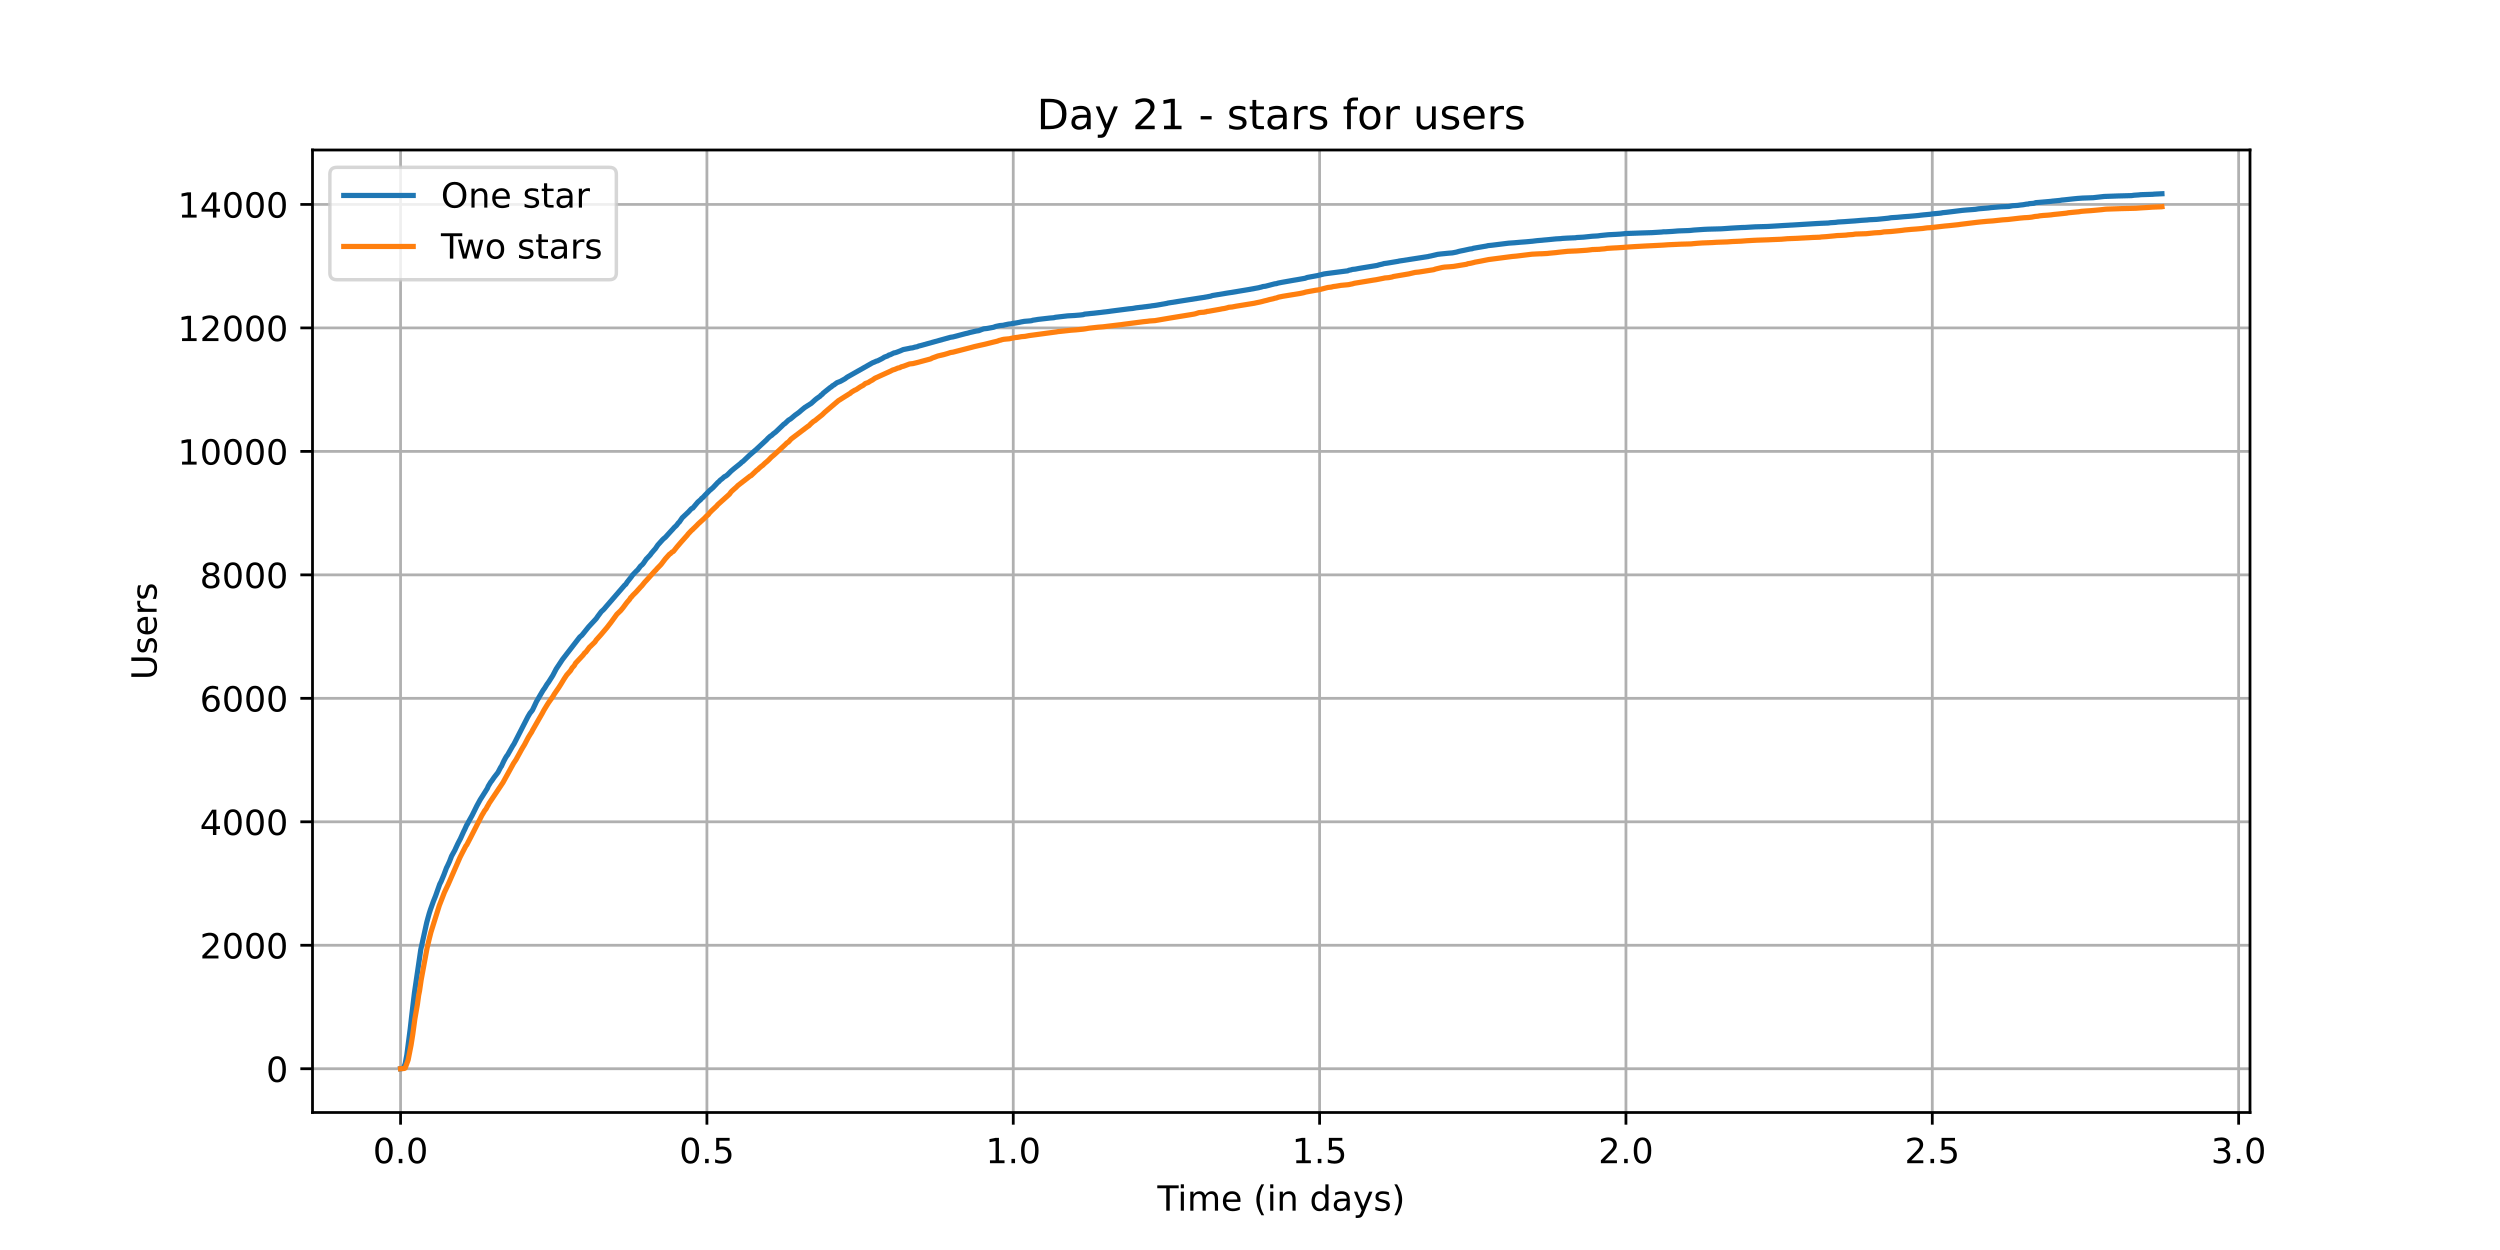 <?xml version="1.0" encoding="utf-8" standalone="no"?>
<!DOCTYPE svg PUBLIC "-//W3C//DTD SVG 1.1//EN"
  "http://www.w3.org/Graphics/SVG/1.1/DTD/svg11.dtd">
<!-- Created with matplotlib (https://matplotlib.org/) -->
<svg height="360pt" version="1.1" viewBox="0 0 720 360" width="720pt" xmlns="http://www.w3.org/2000/svg" xmlns:xlink="http://www.w3.org/1999/xlink">
 <defs>
  <style type="text/css">*{stroke-linecap:butt;stroke-linejoin:round;}</style>
 </defs>
 <g id="figure_1">
  <g id="patch_1">
   <path d="M 0 360 
L 720 360 
L 720 0 
L 0 0 
z
" style="fill:#ffffff;"/>
  </g>
  <g id="axes_1">
   <g id="patch_2">
    <path d="M 90 320.4 
L 648 320.4 
L 648 43.2 
L 90 43.2 
z
" style="fill:#ffffff;"/>
   </g>
   <g id="matplotlib.axis_1">
    <g id="xtick_1">
     <g id="line2d_1">
      <path clip-path="url(#p0545d36525)" d="M 115.364 320.4 
L 115.364 43.2 
" style="fill:none;stroke:#b0b0b0;stroke-linecap:square;stroke-width:0.8;"/>
     </g>
     <g id="line2d_2">
      <defs>
       <path d="M 0 0 
L 0 3.5 
" id="m91c7a16fbe" style="stroke:#000000;stroke-width:0.8;"/>
      </defs>
      <g>
       <use style="stroke:#000000;stroke-width:0.8;" x="115.364" xlink:href="#m91c7a16fbe" y="320.4"/>
      </g>
     </g>
     <g id="text_1">
      <!-- 0.0 -->
      <g transform="translate(107.412 334.998)scale(0.1 -0.1)">
       <defs>
        <path d="M 31.781 66.406 
Q 24.172 66.406 20.328 58.906 
Q 16.5 51.422 16.5 36.375 
Q 16.5 21.391 20.328 13.891 
Q 24.172 6.391 31.781 6.391 
Q 39.453 6.391 43.281 13.891 
Q 47.125 21.391 47.125 36.375 
Q 47.125 51.422 43.281 58.906 
Q 39.453 66.406 31.781 66.406 
z
M 31.781 74.219 
Q 44.047 74.219 50.516 64.516 
Q 56.984 54.828 56.984 36.375 
Q 56.984 17.969 50.516 8.266 
Q 44.047 -1.422 31.781 -1.422 
Q 19.531 -1.422 13.062 8.266 
Q 6.594 17.969 6.594 36.375 
Q 6.594 54.828 13.062 64.516 
Q 19.531 74.219 31.781 74.219 
z
" id="DejaVuSans-48"/>
        <path d="M 10.688 12.406 
L 21 12.406 
L 21 0 
L 10.688 0 
z
" id="DejaVuSans-46"/>
       </defs>
       <use xlink:href="#DejaVuSans-48"/>
       <use x="63.623" xlink:href="#DejaVuSans-46"/>
       <use x="95.41" xlink:href="#DejaVuSans-48"/>
      </g>
     </g>
    </g>
    <g id="xtick_2">
     <g id="line2d_3">
      <path clip-path="url(#p0545d36525)" d="M 203.591 320.4 
L 203.591 43.2 
" style="fill:none;stroke:#b0b0b0;stroke-linecap:square;stroke-width:0.8;"/>
     </g>
     <g id="line2d_4">
      <g>
       <use style="stroke:#000000;stroke-width:0.8;" x="203.591" xlink:href="#m91c7a16fbe" y="320.4"/>
      </g>
     </g>
     <g id="text_2">
      <!-- 0.5 -->
      <g transform="translate(195.639 334.998)scale(0.1 -0.1)">
       <defs>
        <path d="M 10.797 72.906 
L 49.516 72.906 
L 49.516 64.594 
L 19.828 64.594 
L 19.828 46.734 
Q 21.969 47.469 24.109 47.828 
Q 26.266 48.188 28.422 48.188 
Q 40.625 48.188 47.75 41.5 
Q 54.891 34.812 54.891 23.391 
Q 54.891 11.625 47.562 5.094 
Q 40.234 -1.422 26.906 -1.422 
Q 22.312 -1.422 17.547 -0.641 
Q 12.797 0.141 7.719 1.703 
L 7.719 11.625 
Q 12.109 9.234 16.797 8.062 
Q 21.484 6.891 26.703 6.891 
Q 35.156 6.891 40.078 11.328 
Q 45.016 15.766 45.016 23.391 
Q 45.016 31 40.078 35.438 
Q 35.156 39.891 26.703 39.891 
Q 22.75 39.891 18.812 39.016 
Q 14.891 38.141 10.797 36.281 
z
" id="DejaVuSans-53"/>
       </defs>
       <use xlink:href="#DejaVuSans-48"/>
       <use x="63.623" xlink:href="#DejaVuSans-46"/>
       <use x="95.41" xlink:href="#DejaVuSans-53"/>
      </g>
     </g>
    </g>
    <g id="xtick_3">
     <g id="line2d_5">
      <path clip-path="url(#p0545d36525)" d="M 291.818 320.4 
L 291.818 43.2 
" style="fill:none;stroke:#b0b0b0;stroke-linecap:square;stroke-width:0.8;"/>
     </g>
     <g id="line2d_6">
      <g>
       <use style="stroke:#000000;stroke-width:0.8;" x="291.818" xlink:href="#m91c7a16fbe" y="320.4"/>
      </g>
     </g>
     <g id="text_3">
      <!-- 1.0 -->
      <g transform="translate(283.866 334.998)scale(0.1 -0.1)">
       <defs>
        <path d="M 12.406 8.297 
L 28.516 8.297 
L 28.516 63.922 
L 10.984 60.406 
L 10.984 69.391 
L 28.422 72.906 
L 38.281 72.906 
L 38.281 8.297 
L 54.391 8.297 
L 54.391 0 
L 12.406 0 
z
" id="DejaVuSans-49"/>
       </defs>
       <use xlink:href="#DejaVuSans-49"/>
       <use x="63.623" xlink:href="#DejaVuSans-46"/>
       <use x="95.41" xlink:href="#DejaVuSans-48"/>
      </g>
     </g>
    </g>
    <g id="xtick_4">
     <g id="line2d_7">
      <path clip-path="url(#p0545d36525)" d="M 380.045 320.4 
L 380.045 43.2 
" style="fill:none;stroke:#b0b0b0;stroke-linecap:square;stroke-width:0.8;"/>
     </g>
     <g id="line2d_8">
      <g>
       <use style="stroke:#000000;stroke-width:0.8;" x="380.045" xlink:href="#m91c7a16fbe" y="320.4"/>
      </g>
     </g>
     <g id="text_4">
      <!-- 1.5 -->
      <g transform="translate(372.093 334.998)scale(0.1 -0.1)">
       <use xlink:href="#DejaVuSans-49"/>
       <use x="63.623" xlink:href="#DejaVuSans-46"/>
       <use x="95.41" xlink:href="#DejaVuSans-53"/>
      </g>
     </g>
    </g>
    <g id="xtick_5">
     <g id="line2d_9">
      <path clip-path="url(#p0545d36525)" d="M 468.272 320.4 
L 468.272 43.2 
" style="fill:none;stroke:#b0b0b0;stroke-linecap:square;stroke-width:0.8;"/>
     </g>
     <g id="line2d_10">
      <g>
       <use style="stroke:#000000;stroke-width:0.8;" x="468.272" xlink:href="#m91c7a16fbe" y="320.4"/>
      </g>
     </g>
     <g id="text_5">
      <!-- 2.0 -->
      <g transform="translate(460.32 334.998)scale(0.1 -0.1)">
       <defs>
        <path d="M 19.188 8.297 
L 53.609 8.297 
L 53.609 0 
L 7.328 0 
L 7.328 8.297 
Q 12.938 14.109 22.625 23.891 
Q 32.328 33.688 34.812 36.531 
Q 39.547 41.844 41.422 45.531 
Q 43.312 49.219 43.312 52.781 
Q 43.312 58.594 39.234 62.25 
Q 35.156 65.922 28.609 65.922 
Q 23.969 65.922 18.812 64.312 
Q 13.672 62.703 7.812 59.422 
L 7.812 69.391 
Q 13.766 71.781 18.938 73 
Q 24.125 74.219 28.422 74.219 
Q 39.75 74.219 46.484 68.547 
Q 53.219 62.891 53.219 53.422 
Q 53.219 48.922 51.531 44.891 
Q 49.859 40.875 45.406 35.406 
Q 44.188 33.984 37.641 27.219 
Q 31.109 20.453 19.188 8.297 
z
" id="DejaVuSans-50"/>
       </defs>
       <use xlink:href="#DejaVuSans-50"/>
       <use x="63.623" xlink:href="#DejaVuSans-46"/>
       <use x="95.41" xlink:href="#DejaVuSans-48"/>
      </g>
     </g>
    </g>
    <g id="xtick_6">
     <g id="line2d_11">
      <path clip-path="url(#p0545d36525)" d="M 556.499 320.4 
L 556.499 43.2 
" style="fill:none;stroke:#b0b0b0;stroke-linecap:square;stroke-width:0.8;"/>
     </g>
     <g id="line2d_12">
      <g>
       <use style="stroke:#000000;stroke-width:0.8;" x="556.499" xlink:href="#m91c7a16fbe" y="320.4"/>
      </g>
     </g>
     <g id="text_6">
      <!-- 2.5 -->
      <g transform="translate(548.547 334.998)scale(0.1 -0.1)">
       <use xlink:href="#DejaVuSans-50"/>
       <use x="63.623" xlink:href="#DejaVuSans-46"/>
       <use x="95.41" xlink:href="#DejaVuSans-53"/>
      </g>
     </g>
    </g>
    <g id="xtick_7">
     <g id="line2d_13">
      <path clip-path="url(#p0545d36525)" d="M 644.726 320.4 
L 644.726 43.2 
" style="fill:none;stroke:#b0b0b0;stroke-linecap:square;stroke-width:0.8;"/>
     </g>
     <g id="line2d_14">
      <g>
       <use style="stroke:#000000;stroke-width:0.8;" x="644.726" xlink:href="#m91c7a16fbe" y="320.4"/>
      </g>
     </g>
     <g id="text_7">
      <!-- 3.0 -->
      <g transform="translate(636.774 334.998)scale(0.1 -0.1)">
       <defs>
        <path d="M 40.578 39.312 
Q 47.656 37.797 51.625 33 
Q 55.609 28.219 55.609 21.188 
Q 55.609 10.406 48.188 4.484 
Q 40.766 -1.422 27.094 -1.422 
Q 22.516 -1.422 17.656 -0.516 
Q 12.797 0.391 7.625 2.203 
L 7.625 11.719 
Q 11.719 9.328 16.594 8.109 
Q 21.484 6.891 26.812 6.891 
Q 36.078 6.891 40.938 10.547 
Q 45.797 14.203 45.797 21.188 
Q 45.797 27.641 41.281 31.266 
Q 36.766 34.906 28.719 34.906 
L 20.219 34.906 
L 20.219 43.016 
L 29.109 43.016 
Q 36.375 43.016 40.234 45.922 
Q 44.094 48.828 44.094 54.297 
Q 44.094 59.906 40.109 62.906 
Q 36.141 65.922 28.719 65.922 
Q 24.656 65.922 20.016 65.031 
Q 15.375 64.156 9.812 62.312 
L 9.812 71.094 
Q 15.438 72.656 20.344 73.438 
Q 25.25 74.219 29.594 74.219 
Q 40.828 74.219 47.359 69.109 
Q 53.906 64.016 53.906 55.328 
Q 53.906 49.266 50.438 45.094 
Q 46.969 40.922 40.578 39.312 
z
" id="DejaVuSans-51"/>
       </defs>
       <use xlink:href="#DejaVuSans-51"/>
       <use x="63.623" xlink:href="#DejaVuSans-46"/>
       <use x="95.41" xlink:href="#DejaVuSans-48"/>
      </g>
     </g>
    </g>
    <g id="text_8">
     <!-- Time (in days) -->
     <g transform="translate(333.327 348.677)scale(0.1 -0.1)">
      <defs>
       <path d="M -0.297 72.906 
L 61.375 72.906 
L 61.375 64.594 
L 35.5 64.594 
L 35.5 0 
L 25.594 0 
L 25.594 64.594 
L -0.297 64.594 
z
" id="DejaVuSans-84"/>
       <path d="M 9.422 54.688 
L 18.406 54.688 
L 18.406 0 
L 9.422 0 
z
M 9.422 75.984 
L 18.406 75.984 
L 18.406 64.594 
L 9.422 64.594 
z
" id="DejaVuSans-105"/>
       <path d="M 52 44.188 
Q 55.375 50.25 60.062 53.125 
Q 64.75 56 71.094 56 
Q 79.641 56 84.281 50.016 
Q 88.922 44.047 88.922 33.016 
L 88.922 0 
L 79.891 0 
L 79.891 32.719 
Q 79.891 40.578 77.094 44.375 
Q 74.312 48.188 68.609 48.188 
Q 61.625 48.188 57.562 43.547 
Q 53.516 38.922 53.516 30.906 
L 53.516 0 
L 44.484 0 
L 44.484 32.719 
Q 44.484 40.625 41.703 44.406 
Q 38.922 48.188 33.109 48.188 
Q 26.219 48.188 22.156 43.531 
Q 18.109 38.875 18.109 30.906 
L 18.109 0 
L 9.078 0 
L 9.078 54.688 
L 18.109 54.688 
L 18.109 46.188 
Q 21.188 51.219 25.484 53.609 
Q 29.781 56 35.688 56 
Q 41.656 56 45.828 52.969 
Q 50 49.953 52 44.188 
z
" id="DejaVuSans-109"/>
       <path d="M 56.203 29.594 
L 56.203 25.203 
L 14.891 25.203 
Q 15.484 15.922 20.484 11.062 
Q 25.484 6.203 34.422 6.203 
Q 39.594 6.203 44.453 7.469 
Q 49.312 8.734 54.109 11.281 
L 54.109 2.781 
Q 49.266 0.734 44.188 -0.344 
Q 39.109 -1.422 33.891 -1.422 
Q 20.797 -1.422 13.156 6.188 
Q 5.516 13.812 5.516 26.812 
Q 5.516 40.234 12.766 48.109 
Q 20.016 56 32.328 56 
Q 43.359 56 49.781 48.891 
Q 56.203 41.797 56.203 29.594 
z
M 47.219 32.234 
Q 47.125 39.594 43.094 43.984 
Q 39.062 48.391 32.422 48.391 
Q 24.906 48.391 20.391 44.141 
Q 15.875 39.891 15.188 32.172 
z
" id="DejaVuSans-101"/>
       <path id="DejaVuSans-32"/>
       <path d="M 31 75.875 
Q 24.469 64.656 21.281 53.656 
Q 18.109 42.672 18.109 31.391 
Q 18.109 20.125 21.312 9.062 
Q 24.516 -2 31 -13.188 
L 23.188 -13.188 
Q 15.875 -1.703 12.234 9.375 
Q 8.594 20.453 8.594 31.391 
Q 8.594 42.281 12.203 53.312 
Q 15.828 64.359 23.188 75.875 
z
" id="DejaVuSans-40"/>
       <path d="M 54.891 33.016 
L 54.891 0 
L 45.906 0 
L 45.906 32.719 
Q 45.906 40.484 42.875 44.328 
Q 39.844 48.188 33.797 48.188 
Q 26.516 48.188 22.312 43.547 
Q 18.109 38.922 18.109 30.906 
L 18.109 0 
L 9.078 0 
L 9.078 54.688 
L 18.109 54.688 
L 18.109 46.188 
Q 21.344 51.125 25.703 53.562 
Q 30.078 56 35.797 56 
Q 45.219 56 50.047 50.172 
Q 54.891 44.344 54.891 33.016 
z
" id="DejaVuSans-110"/>
       <path d="M 45.406 46.391 
L 45.406 75.984 
L 54.391 75.984 
L 54.391 0 
L 45.406 0 
L 45.406 8.203 
Q 42.578 3.328 38.25 0.953 
Q 33.938 -1.422 27.875 -1.422 
Q 17.969 -1.422 11.734 6.484 
Q 5.516 14.406 5.516 27.297 
Q 5.516 40.188 11.734 48.094 
Q 17.969 56 27.875 56 
Q 33.938 56 38.25 53.625 
Q 42.578 51.266 45.406 46.391 
z
M 14.797 27.297 
Q 14.797 17.391 18.875 11.75 
Q 22.953 6.109 30.078 6.109 
Q 37.203 6.109 41.297 11.75 
Q 45.406 17.391 45.406 27.297 
Q 45.406 37.203 41.297 42.844 
Q 37.203 48.484 30.078 48.484 
Q 22.953 48.484 18.875 42.844 
Q 14.797 37.203 14.797 27.297 
z
" id="DejaVuSans-100"/>
       <path d="M 34.281 27.484 
Q 23.391 27.484 19.188 25 
Q 14.984 22.516 14.984 16.5 
Q 14.984 11.719 18.141 8.906 
Q 21.297 6.109 26.703 6.109 
Q 34.188 6.109 38.703 11.406 
Q 43.219 16.703 43.219 25.484 
L 43.219 27.484 
z
M 52.203 31.203 
L 52.203 0 
L 43.219 0 
L 43.219 8.297 
Q 40.141 3.328 35.547 0.953 
Q 30.953 -1.422 24.312 -1.422 
Q 15.922 -1.422 10.953 3.297 
Q 6 8.016 6 15.922 
Q 6 25.141 12.172 29.828 
Q 18.359 34.516 30.609 34.516 
L 43.219 34.516 
L 43.219 35.406 
Q 43.219 41.609 39.141 45 
Q 35.062 48.391 27.688 48.391 
Q 23 48.391 18.547 47.266 
Q 14.109 46.141 10.016 43.891 
L 10.016 52.203 
Q 14.938 54.109 19.578 55.047 
Q 24.219 56 28.609 56 
Q 40.484 56 46.344 49.844 
Q 52.203 43.703 52.203 31.203 
z
" id="DejaVuSans-97"/>
       <path d="M 32.172 -5.078 
Q 28.375 -14.844 24.75 -17.812 
Q 21.141 -20.797 15.094 -20.797 
L 7.906 -20.797 
L 7.906 -13.281 
L 13.188 -13.281 
Q 16.891 -13.281 18.938 -11.516 
Q 21 -9.766 23.484 -3.219 
L 25.094 0.875 
L 2.984 54.688 
L 12.5 54.688 
L 29.594 11.922 
L 46.688 54.688 
L 56.203 54.688 
z
" id="DejaVuSans-121"/>
       <path d="M 44.281 53.078 
L 44.281 44.578 
Q 40.484 46.531 36.375 47.5 
Q 32.281 48.484 27.875 48.484 
Q 21.188 48.484 17.844 46.438 
Q 14.5 44.391 14.5 40.281 
Q 14.5 37.156 16.891 35.375 
Q 19.281 33.594 26.516 31.984 
L 29.594 31.297 
Q 39.156 29.25 43.188 25.516 
Q 47.219 21.781 47.219 15.094 
Q 47.219 7.469 41.188 3.016 
Q 35.156 -1.422 24.609 -1.422 
Q 20.219 -1.422 15.453 -0.562 
Q 10.688 0.297 5.422 2 
L 5.422 11.281 
Q 10.406 8.688 15.234 7.391 
Q 20.062 6.109 24.812 6.109 
Q 31.156 6.109 34.562 8.281 
Q 37.984 10.453 37.984 14.406 
Q 37.984 18.062 35.516 20.016 
Q 33.062 21.969 24.703 23.781 
L 21.578 24.516 
Q 13.234 26.266 9.516 29.906 
Q 5.812 33.547 5.812 39.891 
Q 5.812 47.609 11.281 51.797 
Q 16.75 56 26.812 56 
Q 31.781 56 36.172 55.266 
Q 40.578 54.547 44.281 53.078 
z
" id="DejaVuSans-115"/>
       <path d="M 8.016 75.875 
L 15.828 75.875 
Q 23.141 64.359 26.781 53.312 
Q 30.422 42.281 30.422 31.391 
Q 30.422 20.453 26.781 9.375 
Q 23.141 -1.703 15.828 -13.188 
L 8.016 -13.188 
Q 14.5 -2 17.703 9.062 
Q 20.906 20.125 20.906 31.391 
Q 20.906 42.672 17.703 53.656 
Q 14.5 64.656 8.016 75.875 
z
" id="DejaVuSans-41"/>
      </defs>
      <use xlink:href="#DejaVuSans-84"/>
      <use x="57.959" xlink:href="#DejaVuSans-105"/>
      <use x="85.742" xlink:href="#DejaVuSans-109"/>
      <use x="183.154" xlink:href="#DejaVuSans-101"/>
      <use x="244.678" xlink:href="#DejaVuSans-32"/>
      <use x="276.465" xlink:href="#DejaVuSans-40"/>
      <use x="315.479" xlink:href="#DejaVuSans-105"/>
      <use x="343.262" xlink:href="#DejaVuSans-110"/>
      <use x="406.641" xlink:href="#DejaVuSans-32"/>
      <use x="438.428" xlink:href="#DejaVuSans-100"/>
      <use x="501.904" xlink:href="#DejaVuSans-97"/>
      <use x="563.184" xlink:href="#DejaVuSans-121"/>
      <use x="622.363" xlink:href="#DejaVuSans-115"/>
      <use x="674.463" xlink:href="#DejaVuSans-41"/>
     </g>
    </g>
   </g>
   <g id="matplotlib.axis_2">
    <g id="ytick_1">
     <g id="line2d_15">
      <path clip-path="url(#p0545d36525)" d="M 90 307.8 
L 648 307.8 
" style="fill:none;stroke:#b0b0b0;stroke-linecap:square;stroke-width:0.8;"/>
     </g>
     <g id="line2d_16">
      <defs>
       <path d="M 0 0 
L -3.5 0 
" id="m413f0feca2" style="stroke:#000000;stroke-width:0.8;"/>
      </defs>
      <g>
       <use style="stroke:#000000;stroke-width:0.8;" x="90" xlink:href="#m413f0feca2" y="307.8"/>
      </g>
     </g>
     <g id="text_9">
      <!-- 0 -->
      <g transform="translate(76.638 311.599)scale(0.1 -0.1)">
       <use xlink:href="#DejaVuSans-48"/>
      </g>
     </g>
    </g>
    <g id="ytick_2">
     <g id="line2d_17">
      <path clip-path="url(#p0545d36525)" d="M 90 272.239 
L 648 272.239 
" style="fill:none;stroke:#b0b0b0;stroke-linecap:square;stroke-width:0.8;"/>
     </g>
     <g id="line2d_18">
      <g>
       <use style="stroke:#000000;stroke-width:0.8;" x="90" xlink:href="#m413f0feca2" y="272.239"/>
      </g>
     </g>
     <g id="text_10">
      <!-- 2000 -->
      <g transform="translate(57.55 276.039)scale(0.1 -0.1)">
       <use xlink:href="#DejaVuSans-50"/>
       <use x="63.623" xlink:href="#DejaVuSans-48"/>
       <use x="127.246" xlink:href="#DejaVuSans-48"/>
       <use x="190.869" xlink:href="#DejaVuSans-48"/>
      </g>
     </g>
    </g>
    <g id="ytick_3">
     <g id="line2d_19">
      <path clip-path="url(#p0545d36525)" d="M 90 236.679 
L 648 236.679 
" style="fill:none;stroke:#b0b0b0;stroke-linecap:square;stroke-width:0.8;"/>
     </g>
     <g id="line2d_20">
      <g>
       <use style="stroke:#000000;stroke-width:0.8;" x="90" xlink:href="#m413f0feca2" y="236.679"/>
      </g>
     </g>
     <g id="text_11">
      <!-- 4000 -->
      <g transform="translate(57.55 240.478)scale(0.1 -0.1)">
       <defs>
        <path d="M 37.797 64.312 
L 12.891 25.391 
L 37.797 25.391 
z
M 35.203 72.906 
L 47.609 72.906 
L 47.609 25.391 
L 58.016 25.391 
L 58.016 17.188 
L 47.609 17.188 
L 47.609 0 
L 37.797 0 
L 37.797 17.188 
L 4.891 17.188 
L 4.891 26.703 
z
" id="DejaVuSans-52"/>
       </defs>
       <use xlink:href="#DejaVuSans-52"/>
       <use x="63.623" xlink:href="#DejaVuSans-48"/>
       <use x="127.246" xlink:href="#DejaVuSans-48"/>
       <use x="190.869" xlink:href="#DejaVuSans-48"/>
      </g>
     </g>
    </g>
    <g id="ytick_4">
     <g id="line2d_21">
      <path clip-path="url(#p0545d36525)" d="M 90 201.118 
L 648 201.118 
" style="fill:none;stroke:#b0b0b0;stroke-linecap:square;stroke-width:0.8;"/>
     </g>
     <g id="line2d_22">
      <g>
       <use style="stroke:#000000;stroke-width:0.8;" x="90" xlink:href="#m413f0feca2" y="201.118"/>
      </g>
     </g>
     <g id="text_12">
      <!-- 6000 -->
      <g transform="translate(57.55 204.917)scale(0.1 -0.1)">
       <defs>
        <path d="M 33.016 40.375 
Q 26.375 40.375 22.484 35.828 
Q 18.609 31.297 18.609 23.391 
Q 18.609 15.531 22.484 10.953 
Q 26.375 6.391 33.016 6.391 
Q 39.656 6.391 43.531 10.953 
Q 47.406 15.531 47.406 23.391 
Q 47.406 31.297 43.531 35.828 
Q 39.656 40.375 33.016 40.375 
z
M 52.594 71.297 
L 52.594 62.312 
Q 48.875 64.062 45.094 64.984 
Q 41.312 65.922 37.594 65.922 
Q 27.828 65.922 22.672 59.328 
Q 17.531 52.734 16.797 39.406 
Q 19.672 43.656 24.016 45.922 
Q 28.375 48.188 33.594 48.188 
Q 44.578 48.188 50.953 41.516 
Q 57.328 34.859 57.328 23.391 
Q 57.328 12.156 50.688 5.359 
Q 44.047 -1.422 33.016 -1.422 
Q 20.359 -1.422 13.672 8.266 
Q 6.984 17.969 6.984 36.375 
Q 6.984 53.656 15.188 63.938 
Q 23.391 74.219 37.203 74.219 
Q 40.922 74.219 44.703 73.484 
Q 48.484 72.75 52.594 71.297 
z
" id="DejaVuSans-54"/>
       </defs>
       <use xlink:href="#DejaVuSans-54"/>
       <use x="63.623" xlink:href="#DejaVuSans-48"/>
       <use x="127.246" xlink:href="#DejaVuSans-48"/>
       <use x="190.869" xlink:href="#DejaVuSans-48"/>
      </g>
     </g>
    </g>
    <g id="ytick_5">
     <g id="line2d_23">
      <path clip-path="url(#p0545d36525)" d="M 90 165.558 
L 648 165.558 
" style="fill:none;stroke:#b0b0b0;stroke-linecap:square;stroke-width:0.8;"/>
     </g>
     <g id="line2d_24">
      <g>
       <use style="stroke:#000000;stroke-width:0.8;" x="90" xlink:href="#m413f0feca2" y="165.558"/>
      </g>
     </g>
     <g id="text_13">
      <!-- 8000 -->
      <g transform="translate(57.55 169.357)scale(0.1 -0.1)">
       <defs>
        <path d="M 31.781 34.625 
Q 24.75 34.625 20.719 30.859 
Q 16.703 27.094 16.703 20.516 
Q 16.703 13.922 20.719 10.156 
Q 24.75 6.391 31.781 6.391 
Q 38.812 6.391 42.859 10.172 
Q 46.922 13.969 46.922 20.516 
Q 46.922 27.094 42.891 30.859 
Q 38.875 34.625 31.781 34.625 
z
M 21.922 38.812 
Q 15.578 40.375 12.031 44.719 
Q 8.5 49.078 8.5 55.328 
Q 8.5 64.062 14.719 69.141 
Q 20.953 74.219 31.781 74.219 
Q 42.672 74.219 48.875 69.141 
Q 55.078 64.062 55.078 55.328 
Q 55.078 49.078 51.531 44.719 
Q 48 40.375 41.703 38.812 
Q 48.828 37.156 52.797 32.312 
Q 56.781 27.484 56.781 20.516 
Q 56.781 9.906 50.312 4.234 
Q 43.844 -1.422 31.781 -1.422 
Q 19.734 -1.422 13.25 4.234 
Q 6.781 9.906 6.781 20.516 
Q 6.781 27.484 10.781 32.312 
Q 14.797 37.156 21.922 38.812 
z
M 18.312 54.391 
Q 18.312 48.734 21.844 45.562 
Q 25.391 42.391 31.781 42.391 
Q 38.141 42.391 41.719 45.562 
Q 45.312 48.734 45.312 54.391 
Q 45.312 60.062 41.719 63.234 
Q 38.141 66.406 31.781 66.406 
Q 25.391 66.406 21.844 63.234 
Q 18.312 60.062 18.312 54.391 
z
" id="DejaVuSans-56"/>
       </defs>
       <use xlink:href="#DejaVuSans-56"/>
       <use x="63.623" xlink:href="#DejaVuSans-48"/>
       <use x="127.246" xlink:href="#DejaVuSans-48"/>
       <use x="190.869" xlink:href="#DejaVuSans-48"/>
      </g>
     </g>
    </g>
    <g id="ytick_6">
     <g id="line2d_25">
      <path clip-path="url(#p0545d36525)" d="M 90 129.997 
L 648 129.997 
" style="fill:none;stroke:#b0b0b0;stroke-linecap:square;stroke-width:0.8;"/>
     </g>
     <g id="line2d_26">
      <g>
       <use style="stroke:#000000;stroke-width:0.8;" x="90" xlink:href="#m413f0feca2" y="129.997"/>
      </g>
     </g>
     <g id="text_14">
      <!-- 10000 -->
      <g transform="translate(51.188 133.796)scale(0.1 -0.1)">
       <use xlink:href="#DejaVuSans-49"/>
       <use x="63.623" xlink:href="#DejaVuSans-48"/>
       <use x="127.246" xlink:href="#DejaVuSans-48"/>
       <use x="190.869" xlink:href="#DejaVuSans-48"/>
       <use x="254.492" xlink:href="#DejaVuSans-48"/>
      </g>
     </g>
    </g>
    <g id="ytick_7">
     <g id="line2d_27">
      <path clip-path="url(#p0545d36525)" d="M 90 94.437 
L 648 94.437 
" style="fill:none;stroke:#b0b0b0;stroke-linecap:square;stroke-width:0.8;"/>
     </g>
     <g id="line2d_28">
      <g>
       <use style="stroke:#000000;stroke-width:0.8;" x="90" xlink:href="#m413f0feca2" y="94.437"/>
      </g>
     </g>
     <g id="text_15">
      <!-- 12000 -->
      <g transform="translate(51.188 98.236)scale(0.1 -0.1)">
       <use xlink:href="#DejaVuSans-49"/>
       <use x="63.623" xlink:href="#DejaVuSans-50"/>
       <use x="127.246" xlink:href="#DejaVuSans-48"/>
       <use x="190.869" xlink:href="#DejaVuSans-48"/>
       <use x="254.492" xlink:href="#DejaVuSans-48"/>
      </g>
     </g>
    </g>
    <g id="ytick_8">
     <g id="line2d_29">
      <path clip-path="url(#p0545d36525)" d="M 90 58.876 
L 648 58.876 
" style="fill:none;stroke:#b0b0b0;stroke-linecap:square;stroke-width:0.8;"/>
     </g>
     <g id="line2d_30">
      <g>
       <use style="stroke:#000000;stroke-width:0.8;" x="90" xlink:href="#m413f0feca2" y="58.876"/>
      </g>
     </g>
     <g id="text_16">
      <!-- 14000 -->
      <g transform="translate(51.188 62.675)scale(0.1 -0.1)">
       <use xlink:href="#DejaVuSans-49"/>
       <use x="63.623" xlink:href="#DejaVuSans-52"/>
       <use x="127.246" xlink:href="#DejaVuSans-48"/>
       <use x="190.869" xlink:href="#DejaVuSans-48"/>
       <use x="254.492" xlink:href="#DejaVuSans-48"/>
      </g>
     </g>
    </g>
    <g id="text_17">
     <!-- Users -->
     <g transform="translate(45.108 195.801)rotate(-90)scale(0.1 -0.1)">
      <defs>
       <path d="M 8.688 72.906 
L 18.609 72.906 
L 18.609 28.609 
Q 18.609 16.891 22.844 11.734 
Q 27.094 6.594 36.625 6.594 
Q 46.094 6.594 50.344 11.734 
Q 54.594 16.891 54.594 28.609 
L 54.594 72.906 
L 64.5 72.906 
L 64.5 27.391 
Q 64.5 13.141 57.438 5.859 
Q 50.391 -1.422 36.625 -1.422 
Q 22.797 -1.422 15.734 5.859 
Q 8.688 13.141 8.688 27.391 
z
" id="DejaVuSans-85"/>
       <path d="M 41.109 46.297 
Q 39.594 47.172 37.812 47.578 
Q 36.031 48 33.891 48 
Q 26.266 48 22.188 43.047 
Q 18.109 38.094 18.109 28.812 
L 18.109 0 
L 9.078 0 
L 9.078 54.688 
L 18.109 54.688 
L 18.109 46.188 
Q 20.953 51.172 25.484 53.578 
Q 30.031 56 36.531 56 
Q 37.453 56 38.578 55.875 
Q 39.703 55.766 41.062 55.516 
z
" id="DejaVuSans-114"/>
      </defs>
      <use xlink:href="#DejaVuSans-85"/>
      <use x="73.193" xlink:href="#DejaVuSans-115"/>
      <use x="125.293" xlink:href="#DejaVuSans-101"/>
      <use x="186.816" xlink:href="#DejaVuSans-114"/>
      <use x="227.93" xlink:href="#DejaVuSans-115"/>
     </g>
    </g>
   </g>
   <g id="line2d_31">
    <path clip-path="url(#p0545d36525)" d="M 115.364 307.8 
L 116.083 307.711 
L 116.203 307.64 
L 116.689 306.378 
L 117.175 303.764 
L 118.147 296.278 
L 118.633 291.993 
L 119.36 285.93 
L 121.184 273.484 
L 122.883 265.75 
L 123.249 264.381 
L 123.612 263.083 
L 123.978 261.927 
L 124.828 259.562 
L 125.434 258.051 
L 126.649 254.619 
L 127.013 253.926 
L 127.862 251.881 
L 128.592 249.925 
L 128.835 249.463 
L 129.441 248.147 
L 130.048 246.565 
L 131.02 244.804 
L 131.263 244.253 
L 131.869 242.955 
L 132.599 241.551 
L 133.571 239.399 
L 133.814 238.937 
L 134.42 237.586 
L 134.541 237.443 
L 134.906 236.75 
L 135.999 234.776 
L 137.335 232.074 
L 138.307 230.296 
L 139.034 229.158 
L 140.369 227.024 
L 140.612 226.437 
L 141.342 225.228 
L 141.585 224.944 
L 142.314 223.877 
L 143.406 222.472 
L 144.256 220.854 
L 144.376 220.765 
L 145.106 219.183 
L 145.592 218.276 
L 145.955 217.69 
L 146.198 217.405 
L 146.441 216.961 
L 147.656 214.827 
L 148.02 214.276 
L 148.869 212.604 
L 152.027 206.435 
L 152.635 205.403 
L 152.999 204.959 
L 153.363 204.479 
L 154.222 202.665 
L 154.465 202.132 
L 155.072 201.083 
L 155.681 200.034 
L 156.41 198.807 
L 156.894 198.131 
L 157.502 197.118 
L 157.986 196.46 
L 159.201 194.54 
L 160.174 192.673 
L 161.995 189.917 
L 166.974 183.462 
L 167.583 182.947 
L 169.525 180.529 
L 171.71 178.164 
L 172.197 177.453 
L 173.169 176.155 
L 173.775 175.604 
L 174.139 175.212 
L 174.504 174.768 
L 179.967 168.456 
L 180.211 168.314 
L 180.574 167.709 
L 181.789 166.18 
L 182.153 165.647 
L 183.368 164.366 
L 183.609 164.189 
L 184.461 163.051 
L 184.945 162.642 
L 185.31 162.215 
L 186.16 160.953 
L 186.28 160.864 
L 186.523 160.597 
L 187.252 159.832 
L 187.616 159.317 
L 188.467 158.321 
L 188.711 158.072 
L 189.438 156.988 
L 190.773 155.494 
L 191.139 155.138 
L 191.623 154.747 
L 192.474 153.805 
L 192.717 153.538 
L 193.445 152.738 
L 193.688 152.489 
L 194.174 151.92 
L 194.78 151.369 
L 195.389 150.569 
L 195.632 150.373 
L 196.481 149.129 
L 198.303 147.404 
L 199.03 146.604 
L 199.273 146.408 
L 199.516 146.337 
L 200.974 144.595 
L 201.824 143.866 
L 202.067 143.546 
L 202.431 143.279 
L 203.039 142.621 
L 203.403 142.248 
L 204.375 141.252 
L 205.345 140.434 
L 206.803 138.869 
L 206.924 138.834 
L 207.41 138.301 
L 208.018 137.838 
L 208.625 137.287 
L 208.988 137.127 
L 209.354 136.86 
L 209.597 136.647 
L 210.567 135.669 
L 211.417 134.958 
L 212.997 133.695 
L 213.361 133.393 
L 213.604 133.126 
L 213.968 132.895 
L 215.789 131.171 
L 216.398 130.637 
L 216.761 130.317 
L 217.247 129.908 
L 217.854 129.393 
L 218.22 129.037 
L 220.77 126.672 
L 221.134 126.263 
L 221.863 125.605 
L 222.229 125.392 
L 222.715 124.93 
L 223.201 124.574 
L 223.444 124.379 
L 225.266 122.636 
L 225.752 122.156 
L 225.995 122.032 
L 227.087 121 
L 227.696 120.645 
L 229.031 119.525 
L 229.397 119.276 
L 230.126 118.742 
L 230.853 118.102 
L 231.096 117.907 
L 231.462 117.604 
L 231.825 117.32 
L 233.649 116.164 
L 234.744 115.168 
L 235.228 114.777 
L 235.957 114.262 
L 236.2 114.102 
L 236.443 113.799 
L 236.809 113.568 
L 237.052 113.248 
L 237.538 112.857 
L 239.116 111.595 
L 239.48 111.381 
L 239.723 111.114 
L 240.209 110.848 
L 240.452 110.652 
L 240.818 110.385 
L 241.061 110.208 
L 242.031 109.834 
L 242.639 109.496 
L 243.368 109.088 
L 243.975 108.625 
L 251.264 104.5 
L 252.116 104.145 
L 252.357 104.02 
L 252.722 103.931 
L 253.937 103.327 
L 254.423 103.042 
L 254.666 102.864 
L 255.636 102.509 
L 256.002 102.242 
L 256.366 102.171 
L 257.458 101.638 
L 257.824 101.584 
L 258.31 101.424 
L 259.28 101.051 
L 260.132 100.677 
L 261.831 100.34 
L 262.196 100.251 
L 262.803 100.18 
L 263.532 99.966 
L 264.139 99.86 
L 264.625 99.646 
L 265.111 99.54 
L 273.737 97.139 
L 274.464 97.032 
L 278.108 96.072 
L 278.471 96.001 
L 278.957 95.877 
L 279.2 95.788 
L 279.686 95.681 
L 281.145 95.343 
L 281.872 95.237 
L 282.844 94.863 
L 283.33 94.703 
L 284.302 94.597 
L 286.124 94.259 
L 286.73 94.028 
L 287.946 93.761 
L 289.038 93.672 
L 289.281 93.583 
L 290.494 93.334 
L 291.223 93.263 
L 291.587 93.156 
L 292.193 93.085 
L 292.802 92.979 
L 293.652 92.819 
L 294.015 92.73 
L 294.987 92.552 
L 296.687 92.41 
L 297.173 92.338 
L 297.416 92.232 
L 298.145 92.125 
L 298.994 91.983 
L 302.395 91.592 
L 303.487 91.503 
L 303.973 91.378 
L 307.496 90.969 
L 309.439 90.863 
L 311.138 90.72 
L 311.989 90.614 
L 312.353 90.472 
L 313.446 90.365 
L 314.052 90.294 
L 315.024 90.205 
L 315.631 90.134 
L 319.274 89.707 
L 320.003 89.6 
L 325.103 88.942 
L 326.196 88.836 
L 327.168 88.658 
L 331.295 88.16 
L 331.781 88.071 
L 332.388 88 
L 333.117 87.893 
L 336.031 87.378 
L 336.397 87.271 
L 345.624 85.813 
L 346.353 85.706 
L 348.659 85.297 
L 349.145 85.12 
L 353.758 84.355 
L 354.487 84.248 
L 358.737 83.537 
L 359.587 83.395 
L 362.501 82.862 
L 362.867 82.755 
L 363.231 82.684 
L 363.717 82.524 
L 364.446 82.435 
L 367.117 81.741 
L 367.603 81.688 
L 368.089 81.528 
L 369.182 81.315 
L 372.582 80.71 
L 373.432 80.568 
L 375.86 80.141 
L 376.469 79.91 
L 379.385 79.377 
L 381.327 78.897 
L 382.056 78.79 
L 387.642 78.061 
L 388.128 78.008 
L 388.494 77.83 
L 389.1 77.723 
L 389.464 77.599 
L 390.315 77.51 
L 391.408 77.296 
L 396.63 76.443 
L 397.116 76.283 
L 398.211 76.034 
L 398.574 75.91 
L 399.424 75.803 
L 402.704 75.252 
L 402.947 75.181 
L 403.676 75.074 
L 411.329 73.883 
L 411.572 73.811 
L 412.058 73.723 
L 414.002 73.26 
L 414.854 73.154 
L 417.161 72.922 
L 418.254 72.834 
L 419.104 72.673 
L 419.469 72.602 
L 420.198 72.389 
L 420.684 72.282 
L 421.656 72.087 
L 422.142 71.98 
L 423.356 71.713 
L 423.964 71.642 
L 424.328 71.5 
L 428.094 70.86 
L 428.58 70.735 
L 429.672 70.629 
L 434.531 70.024 
L 436.112 69.918 
L 437.933 69.758 
L 439.39 69.651 
L 441.334 69.473 
L 442.184 69.366 
L 442.792 69.295 
L 444.128 69.189 
L 444.614 69.135 
L 445.829 69.029 
L 448.137 68.797 
L 449.472 68.726 
L 449.838 68.673 
L 450.322 68.637 
L 451.537 68.566 
L 453.722 68.477 
L 454.088 68.406 
L 456.03 68.3 
L 458.581 68.033 
L 460.158 67.944 
L 460.887 67.837 
L 463.195 67.606 
L 465.38 67.499 
L 466.595 67.428 
L 467.688 67.322 
L 468.294 67.251 
L 471.331 67.144 
L 472.301 67.108 
L 475.702 67.002 
L 476.917 66.93 
L 478.616 66.824 
L 478.979 66.77 
L 479.831 66.753 
L 481.651 66.646 
L 483.352 66.504 
L 486.387 66.397 
L 486.873 66.361 
L 487.845 66.255 
L 489.181 66.166 
L 490.759 66.059 
L 491.852 66.006 
L 495.739 65.899 
L 497.074 65.81 
L 498.53 65.704 
L 499.746 65.632 
L 501.688 65.526 
L 502.537 65.508 
L 504.239 65.401 
L 505.452 65.33 
L 509.095 65.224 
L 510.31 65.152 
L 512.132 65.046 
L 513.468 64.957 
L 515.167 64.868 
L 515.655 64.832 
L 516.11 64.815 
L 523.062 64.388 
L 524.378 64.317 
L 526.563 64.228 
L 527.169 64.139 
L 528.628 64.05 
L 529.357 63.943 
L 531.176 63.837 
L 532.635 63.73 
L 534.213 63.623 
L 536.035 63.463 
L 537.734 63.357 
L 538.341 63.286 
L 540.526 63.179 
L 542.954 62.93 
L 543.804 62.841 
L 544.656 62.699 
L 546.355 62.592 
L 548.297 62.414 
L 549.755 62.308 
L 551.577 62.148 
L 552.669 62.041 
L 553.033 61.988 
L 554.005 61.881 
L 555.947 61.703 
L 556.554 61.596 
L 558.498 61.419 
L 559.105 61.347 
L 559.468 61.259 
L 560.561 61.152 
L 565.176 60.583 
L 566.39 60.476 
L 567.848 60.37 
L 568.94 60.281 
L 569.79 60.138 
L 571.491 59.996 
L 572.706 59.889 
L 573.313 59.801 
L 574.528 59.694 
L 576.229 59.552 
L 578.537 59.463 
L 579.63 59.249 
L 581.088 59.16 
L 581.817 59.054 
L 582.667 58.965 
L 583.639 58.787 
L 584.125 58.769 
L 584.368 58.663 
L 585.704 58.556 
L 586.312 58.36 
L 587.648 58.254 
L 589.47 58.094 
L 590.685 57.987 
L 591.048 57.934 
L 593.236 57.72 
L 593.842 57.614 
L 594.328 57.578 
L 597.247 57.258 
L 598.339 57.151 
L 599.797 57.045 
L 602.834 56.938 
L 605.992 56.582 
L 608.908 56.476 
L 609.88 56.44 
L 613.889 56.333 
L 614.618 56.227 
L 615.954 56.138 
L 616.563 56.067 
L 619.963 55.96 
L 620.449 55.907 
L 622.636 55.8 
L 622.636 55.8 
" style="fill:none;stroke:#1f77b4;stroke-linecap:square;stroke-width:1.5;"/>
   </g>
   <g id="line2d_32">
    <path clip-path="url(#p0545d36525)" d="M 115.364 307.8 
L 116.446 307.711 
L 116.689 307.587 
L 117.539 305.275 
L 118.39 300.955 
L 118.874 297.896 
L 119.483 293.434 
L 120.212 289.255 
L 120.578 286.606 
L 120.821 285.415 
L 121.307 282.143 
L 123.006 272.986 
L 123.612 270.444 
L 124.099 268.506 
L 126.527 260.771 
L 127.985 257.02 
L 129.078 254.708 
L 132.478 246.92 
L 132.962 245.96 
L 134.177 243.613 
L 134.42 243.329 
L 135.27 241.693 
L 135.633 240.999 
L 138.791 234.794 
L 139.277 233.994 
L 139.52 233.55 
L 140.006 232.927 
L 140.369 232.216 
L 140.612 231.843 
L 140.856 231.363 
L 144.863 225.353 
L 147.899 219.841 
L 148.626 218.756 
L 148.992 218.081 
L 149.721 216.765 
L 150.205 215.876 
L 150.571 215.254 
L 151.057 214.453 
L 151.541 213.529 
L 152.149 212.373 
L 152.756 211.378 
L 153.119 210.826 
L 153.363 210.328 
L 156.167 205.439 
L 156.651 204.532 
L 157.623 202.932 
L 157.986 202.363 
L 159.201 200.638 
L 159.688 199.82 
L 160.901 198.06 
L 161.509 197.1 
L 162.479 195.5 
L 163.21 194.397 
L 164.303 193.153 
L 164.789 192.335 
L 165.396 191.677 
L 165.761 191.001 
L 167.947 188.654 
L 168.433 187.979 
L 168.676 187.872 
L 169.768 186.396 
L 170.132 186.076 
L 170.375 185.827 
L 171.347 184.885 
L 171.71 184.316 
L 173.046 182.822 
L 174.261 181.382 
L 174.745 180.813 
L 175.96 179.249 
L 177.66 176.902 
L 178.509 176.084 
L 178.752 175.852 
L 179.481 174.963 
L 180.211 173.968 
L 180.574 173.488 
L 181.303 172.652 
L 181.667 172.065 
L 181.789 172.012 
L 182.273 171.425 
L 183.125 170.59 
L 183.488 170.198 
L 183.731 169.914 
L 184.095 169.523 
L 184.461 169.096 
L 184.824 168.74 
L 185.674 167.674 
L 186.28 167.033 
L 188.711 164.313 
L 188.831 164.26 
L 189.195 163.797 
L 190.167 162.802 
L 190.41 162.535 
L 191.623 160.935 
L 192.838 159.584 
L 193.081 159.459 
L 193.567 158.979 
L 193.931 158.819 
L 194.903 157.592 
L 195.752 156.596 
L 196.116 156.17 
L 196.481 155.761 
L 197.938 154.125 
L 198.181 153.787 
L 198.789 153.147 
L 199.273 152.649 
L 199.396 152.596 
L 199.639 152.311 
L 199.882 152.098 
L 200.731 151.262 
L 201.095 150.871 
L 202.431 149.662 
L 202.917 149.218 
L 203.403 148.702 
L 204.009 148.186 
L 204.252 147.831 
L 204.495 147.564 
L 204.981 147.066 
L 206.44 145.697 
L 206.681 145.377 
L 210.081 142.319 
L 210.447 141.803 
L 210.69 141.519 
L 211.66 140.648 
L 211.903 140.452 
L 212.511 139.83 
L 215.546 137.483 
L 216.032 137.091 
L 216.275 137.02 
L 217.977 135.402 
L 218.22 135.26 
L 218.706 134.78 
L 218.949 134.567 
L 219.312 134.264 
L 219.678 134.015 
L 220.041 133.642 
L 220.407 133.304 
L 220.77 133.02 
L 221.377 132.469 
L 222.106 131.704 
L 222.958 130.993 
L 226.115 128.077 
L 226.601 127.579 
L 227.087 127.277 
L 227.816 126.459 
L 229.031 125.534 
L 232.677 122.778 
L 232.92 122.654 
L 233.163 122.405 
L 233.529 122.032 
L 234.258 121.391 
L 234.744 121.107 
L 235.471 120.502 
L 236.809 119.436 
L 237.538 118.724 
L 241.424 115.417 
L 244.218 113.657 
L 244.704 113.355 
L 244.827 113.319 
L 245.19 112.964 
L 246.162 112.377 
L 246.528 112.235 
L 246.891 112.003 
L 247.62 111.506 
L 247.984 111.292 
L 248.593 110.972 
L 249.199 110.457 
L 250.049 110.154 
L 250.657 109.763 
L 251.021 109.568 
L 251.264 109.443 
L 251.629 109.176 
L 251.993 108.927 
L 256.486 106.883 
L 257.095 106.563 
L 257.701 106.385 
L 258.553 106.012 
L 259.159 105.887 
L 259.523 105.656 
L 260.252 105.46 
L 261.953 104.82 
L 262.925 104.714 
L 264.018 104.447 
L 267.907 103.398 
L 268.15 103.309 
L 268.391 103.149 
L 270.092 102.527 
L 272.036 102.064 
L 272.4 101.958 
L 273.008 101.78 
L 273.737 101.531 
L 274.464 101.424 
L 275.073 101.264 
L 276.043 101.015 
L 279.686 100.073 
L 280.536 99.842 
L 282.237 99.451 
L 283.693 99.131 
L 286.244 98.49 
L 287.216 98.259 
L 287.823 98.028 
L 288.186 97.957 
L 288.552 97.833 
L 289.038 97.726 
L 289.522 97.673 
L 290.737 97.566 
L 291.223 97.441 
L 291.709 97.353 
L 292.193 97.246 
L 293.166 97.139 
L 294.138 96.961 
L 295.23 96.872 
L 296.323 96.659 
L 304.216 95.592 
L 304.823 95.486 
L 305.309 95.45 
L 308.346 95.112 
L 309.802 95.006 
L 311.989 94.792 
L 312.596 94.703 
L 313.568 94.525 
L 316.36 94.223 
L 317.696 94.117 
L 321.703 93.636 
L 322.432 93.548 
L 322.918 93.494 
L 323.647 93.388 
L 329.353 92.641 
L 330.446 92.534 
L 331.052 92.445 
L 332.631 92.338 
L 336.76 91.627 
L 342.953 90.614 
L 343.802 90.472 
L 344.288 90.365 
L 345.017 90.134 
L 345.26 90.045 
L 345.867 89.974 
L 346.717 89.92 
L 347.082 89.831 
L 347.323 89.831 
L 347.566 89.689 
L 348.052 89.654 
L 351.453 89.049 
L 351.939 88.942 
L 352.666 88.836 
L 353.395 88.658 
L 353.881 88.498 
L 354.853 88.409 
L 355.946 88.196 
L 361.288 87.324 
L 361.652 87.236 
L 362.867 86.987 
L 363.596 86.809 
L 363.96 86.702 
L 364.932 86.471 
L 365.538 86.293 
L 366.751 86.026 
L 367.117 85.902 
L 367.603 85.813 
L 368.21 85.582 
L 369.425 85.333 
L 374.524 84.497 
L 375.01 84.391 
L 375.374 84.32 
L 376.105 84.106 
L 379.019 83.573 
L 379.506 83.519 
L 379.992 83.413 
L 382.42 82.79 
L 383.392 82.684 
L 383.999 82.524 
L 384.728 82.435 
L 385.577 82.293 
L 386.186 82.186 
L 388.128 82.008 
L 388.614 81.937 
L 388.98 81.848 
L 389.464 81.759 
L 390.072 81.581 
L 395.538 80.675 
L 396.267 80.568 
L 398.454 80.141 
L 398.817 80.052 
L 399.91 79.963 
L 400.762 79.803 
L 401.005 79.75 
L 401.248 79.643 
L 405.743 78.879 
L 407.565 78.452 
L 408.657 78.345 
L 412.909 77.67 
L 413.395 77.492 
L 413.759 77.403 
L 415.34 77.03 
L 416.067 76.923 
L 417.404 76.834 
L 418.62 76.727 
L 422.386 76.105 
L 422.749 75.945 
L 423.478 75.838 
L 424.45 75.607 
L 424.814 75.501 
L 425.422 75.394 
L 426.392 75.216 
L 428.337 74.825 
L 428.7 74.754 
L 435.503 73.865 
L 436.718 73.758 
L 441.213 73.207 
L 443.278 73.1 
L 444.128 73.082 
L 445.706 72.994 
L 446.072 72.94 
L 448.137 72.745 
L 448.986 72.638 
L 451.537 72.371 
L 454.088 72.265 
L 455.424 72.176 
L 457.002 72.069 
L 457.609 71.998 
L 458.215 71.927 
L 458.581 71.873 
L 460.644 71.802 
L 461.009 71.749 
L 462.102 71.66 
L 462.831 71.536 
L 464.53 71.429 
L 465.623 71.376 
L 467.322 71.269 
L 467.808 71.233 
L 469.144 71.127 
L 470.479 71.038 
L 472.424 70.931 
L 473.637 70.86 
L 475.822 70.753 
L 476.917 70.7 
L 478.979 70.593 
L 480.438 70.487 
L 482.866 70.38 
L 483.959 70.326 
L 487.116 70.238 
L 487.723 70.166 
L 488.938 70.06 
L 490.273 69.971 
L 493.065 69.864 
L 494.403 69.775 
L 497.438 69.669 
L 498.894 69.562 
L 501.445 69.455 
L 503.023 69.331 
L 504.966 69.224 
L 506.06 69.171 
L 509.218 69.064 
L 510.31 69.011 
L 512.982 68.904 
L 514.803 68.744 
L 517.597 68.637 
L 518.812 68.566 
L 520.877 68.46 
L 522.09 68.388 
L 524.135 68.317 
L 524.498 68.246 
L 526.077 68.14 
L 528.142 67.944 
L 529.114 67.837 
L 530.084 67.802 
L 531.662 67.713 
L 532.269 67.624 
L 533.605 67.535 
L 534.334 67.411 
L 537.491 67.304 
L 539.919 67.055 
L 541.619 66.966 
L 542.591 66.788 
L 544.533 66.682 
L 546.841 66.45 
L 547.813 66.344 
L 548.54 66.237 
L 550.484 66.059 
L 551.94 65.953 
L 553.762 65.793 
L 554.491 65.686 
L 555.098 65.615 
L 556.311 65.544 
L 556.676 65.49 
L 560.077 65.099 
L 561.29 64.992 
L 563.961 64.708 
L 564.69 64.601 
L 569.306 64.032 
L 570.276 63.926 
L 572.343 63.73 
L 573.922 63.623 
L 576.715 63.321 
L 578.294 63.214 
L 581.817 62.805 
L 583.032 62.699 
L 584.125 62.645 
L 585.097 62.539 
L 586.069 62.343 
L 586.919 62.272 
L 587.405 62.165 
L 588.377 62.059 
L 589.713 61.97 
L 590.685 61.881 
L 591.414 61.774 
L 592.506 61.667 
L 595.18 61.383 
L 595.666 61.276 
L 597.733 61.081 
L 598.703 60.992 
L 599.432 60.867 
L 600.77 60.761 
L 602.105 60.672 
L 603.32 60.565 
L 605.385 60.37 
L 606.235 60.263 
L 606.721 60.227 
L 609.88 60.121 
L 610.85 60.085 
L 615.104 59.978 
L 616.563 59.872 
L 618.384 59.765 
L 619.843 59.658 
L 622.514 59.552 
L 622.636 59.534 
L 622.636 59.534 
" style="fill:none;stroke:#ff7f0e;stroke-linecap:square;stroke-width:1.5;"/>
   </g>
   <g id="patch_3">
    <path d="M 90 320.4 
L 90 43.2 
" style="fill:none;stroke:#000000;stroke-linecap:square;stroke-linejoin:miter;stroke-width:0.8;"/>
   </g>
   <g id="patch_4">
    <path d="M 648 320.4 
L 648 43.2 
" style="fill:none;stroke:#000000;stroke-linecap:square;stroke-linejoin:miter;stroke-width:0.8;"/>
   </g>
   <g id="patch_5">
    <path d="M 90 320.4 
L 648 320.4 
" style="fill:none;stroke:#000000;stroke-linecap:square;stroke-linejoin:miter;stroke-width:0.8;"/>
   </g>
   <g id="patch_6">
    <path d="M 90 43.2 
L 648 43.2 
" style="fill:none;stroke:#000000;stroke-linecap:square;stroke-linejoin:miter;stroke-width:0.8;"/>
   </g>
   <g id="text_18">
    <!-- Day 21 - stars for users -->
    <g transform="translate(298.609 37.2)scale(0.12 -0.12)">
     <defs>
      <path d="M 19.672 64.797 
L 19.672 8.109 
L 31.594 8.109 
Q 46.688 8.109 53.688 14.938 
Q 60.688 21.781 60.688 36.531 
Q 60.688 51.172 53.688 57.984 
Q 46.688 64.797 31.594 64.797 
z
M 9.812 72.906 
L 30.078 72.906 
Q 51.266 72.906 61.172 64.094 
Q 71.094 55.281 71.094 36.531 
Q 71.094 17.672 61.125 8.828 
Q 51.172 0 30.078 0 
L 9.812 0 
z
" id="DejaVuSans-68"/>
      <path d="M 4.891 31.391 
L 31.203 31.391 
L 31.203 23.391 
L 4.891 23.391 
z
" id="DejaVuSans-45"/>
      <path d="M 18.312 70.219 
L 18.312 54.688 
L 36.812 54.688 
L 36.812 47.703 
L 18.312 47.703 
L 18.312 18.016 
Q 18.312 11.328 20.141 9.422 
Q 21.969 7.516 27.594 7.516 
L 36.812 7.516 
L 36.812 0 
L 27.594 0 
Q 17.188 0 13.234 3.875 
Q 9.281 7.766 9.281 18.016 
L 9.281 47.703 
L 2.688 47.703 
L 2.688 54.688 
L 9.281 54.688 
L 9.281 70.219 
z
" id="DejaVuSans-116"/>
      <path d="M 37.109 75.984 
L 37.109 68.5 
L 28.516 68.5 
Q 23.688 68.5 21.797 66.547 
Q 19.922 64.594 19.922 59.516 
L 19.922 54.688 
L 34.719 54.688 
L 34.719 47.703 
L 19.922 47.703 
L 19.922 0 
L 10.891 0 
L 10.891 47.703 
L 2.297 47.703 
L 2.297 54.688 
L 10.891 54.688 
L 10.891 58.5 
Q 10.891 67.625 15.141 71.797 
Q 19.391 75.984 28.609 75.984 
z
" id="DejaVuSans-102"/>
      <path d="M 30.609 48.391 
Q 23.391 48.391 19.188 42.75 
Q 14.984 37.109 14.984 27.297 
Q 14.984 17.484 19.156 11.844 
Q 23.344 6.203 30.609 6.203 
Q 37.797 6.203 41.984 11.859 
Q 46.188 17.531 46.188 27.297 
Q 46.188 37.016 41.984 42.703 
Q 37.797 48.391 30.609 48.391 
z
M 30.609 56 
Q 42.328 56 49.016 48.375 
Q 55.719 40.766 55.719 27.297 
Q 55.719 13.875 49.016 6.219 
Q 42.328 -1.422 30.609 -1.422 
Q 18.844 -1.422 12.172 6.219 
Q 5.516 13.875 5.516 27.297 
Q 5.516 40.766 12.172 48.375 
Q 18.844 56 30.609 56 
z
" id="DejaVuSans-111"/>
      <path d="M 8.5 21.578 
L 8.5 54.688 
L 17.484 54.688 
L 17.484 21.922 
Q 17.484 14.156 20.5 10.266 
Q 23.531 6.391 29.594 6.391 
Q 36.859 6.391 41.078 11.031 
Q 45.312 15.672 45.312 23.688 
L 45.312 54.688 
L 54.297 54.688 
L 54.297 0 
L 45.312 0 
L 45.312 8.406 
Q 42.047 3.422 37.719 1 
Q 33.406 -1.422 27.688 -1.422 
Q 18.266 -1.422 13.375 4.438 
Q 8.5 10.297 8.5 21.578 
z
M 31.109 56 
z
" id="DejaVuSans-117"/>
     </defs>
     <use xlink:href="#DejaVuSans-68"/>
     <use x="77.002" xlink:href="#DejaVuSans-97"/>
     <use x="138.281" xlink:href="#DejaVuSans-121"/>
     <use x="197.461" xlink:href="#DejaVuSans-32"/>
     <use x="229.248" xlink:href="#DejaVuSans-50"/>
     <use x="292.871" xlink:href="#DejaVuSans-49"/>
     <use x="356.494" xlink:href="#DejaVuSans-32"/>
     <use x="388.281" xlink:href="#DejaVuSans-45"/>
     <use x="424.365" xlink:href="#DejaVuSans-32"/>
     <use x="456.152" xlink:href="#DejaVuSans-115"/>
     <use x="508.252" xlink:href="#DejaVuSans-116"/>
     <use x="547.461" xlink:href="#DejaVuSans-97"/>
     <use x="608.74" xlink:href="#DejaVuSans-114"/>
     <use x="649.854" xlink:href="#DejaVuSans-115"/>
     <use x="701.953" xlink:href="#DejaVuSans-32"/>
     <use x="733.74" xlink:href="#DejaVuSans-102"/>
     <use x="768.945" xlink:href="#DejaVuSans-111"/>
     <use x="830.127" xlink:href="#DejaVuSans-114"/>
     <use x="871.24" xlink:href="#DejaVuSans-32"/>
     <use x="903.027" xlink:href="#DejaVuSans-117"/>
     <use x="966.406" xlink:href="#DejaVuSans-115"/>
     <use x="1018.506" xlink:href="#DejaVuSans-101"/>
     <use x="1080.029" xlink:href="#DejaVuSans-114"/>
     <use x="1121.143" xlink:href="#DejaVuSans-115"/>
    </g>
   </g>
   <g id="legend_1">
    <g id="patch_7">
     <path d="M 97 80.556 
L 175.511 80.556 
Q 177.511 80.556 177.511 78.556 
L 177.511 50.2 
Q 177.511 48.2 175.511 48.2 
L 97 48.2 
Q 95 48.2 95 50.2 
L 95 78.556 
Q 95 80.556 97 80.556 
z
" style="fill:#ffffff;opacity:0.8;stroke:#cccccc;stroke-linejoin:miter;"/>
    </g>
    <g id="line2d_33">
     <path d="M 99 56.298 
L 119 56.298 
" style="fill:none;stroke:#1f77b4;stroke-linecap:square;stroke-width:1.5;"/>
    </g>
    <g id="line2d_34"/>
    <g id="text_19">
     <!-- One star -->
     <g transform="translate(127 59.798)scale(0.1 -0.1)">
      <defs>
       <path d="M 39.406 66.219 
Q 28.656 66.219 22.328 58.203 
Q 16.016 50.203 16.016 36.375 
Q 16.016 22.609 22.328 14.594 
Q 28.656 6.594 39.406 6.594 
Q 50.141 6.594 56.422 14.594 
Q 62.703 22.609 62.703 36.375 
Q 62.703 50.203 56.422 58.203 
Q 50.141 66.219 39.406 66.219 
z
M 39.406 74.219 
Q 54.734 74.219 63.906 63.938 
Q 73.094 53.656 73.094 36.375 
Q 73.094 19.141 63.906 8.859 
Q 54.734 -1.422 39.406 -1.422 
Q 24.031 -1.422 14.812 8.828 
Q 5.609 19.094 5.609 36.375 
Q 5.609 53.656 14.812 63.938 
Q 24.031 74.219 39.406 74.219 
z
" id="DejaVuSans-79"/>
      </defs>
      <use xlink:href="#DejaVuSans-79"/>
      <use x="78.711" xlink:href="#DejaVuSans-110"/>
      <use x="142.09" xlink:href="#DejaVuSans-101"/>
      <use x="203.613" xlink:href="#DejaVuSans-32"/>
      <use x="235.4" xlink:href="#DejaVuSans-115"/>
      <use x="287.5" xlink:href="#DejaVuSans-116"/>
      <use x="326.709" xlink:href="#DejaVuSans-97"/>
      <use x="387.988" xlink:href="#DejaVuSans-114"/>
     </g>
    </g>
    <g id="line2d_35">
     <path d="M 99 70.977 
L 119 70.977 
" style="fill:none;stroke:#ff7f0e;stroke-linecap:square;stroke-width:1.5;"/>
    </g>
    <g id="line2d_36"/>
    <g id="text_20">
     <!-- Two stars -->
     <g transform="translate(127 74.477)scale(0.1 -0.1)">
      <defs>
       <path d="M 4.203 54.688 
L 13.188 54.688 
L 24.422 12.016 
L 35.594 54.688 
L 46.188 54.688 
L 57.422 12.016 
L 68.609 54.688 
L 77.594 54.688 
L 63.281 0 
L 52.688 0 
L 40.922 44.828 
L 29.109 0 
L 18.5 0 
z
" id="DejaVuSans-119"/>
      </defs>
      <use xlink:href="#DejaVuSans-84"/>
      <use x="44.584" xlink:href="#DejaVuSans-119"/>
      <use x="126.371" xlink:href="#DejaVuSans-111"/>
      <use x="187.553" xlink:href="#DejaVuSans-32"/>
      <use x="219.34" xlink:href="#DejaVuSans-115"/>
      <use x="271.439" xlink:href="#DejaVuSans-116"/>
      <use x="310.648" xlink:href="#DejaVuSans-97"/>
      <use x="371.928" xlink:href="#DejaVuSans-114"/>
      <use x="413.041" xlink:href="#DejaVuSans-115"/>
     </g>
    </g>
   </g>
  </g>
 </g>
 <defs>
  <clipPath id="p0545d36525">
   <rect height="277.2" width="558" x="90" y="43.2"/>
  </clipPath>
 </defs>
</svg>
